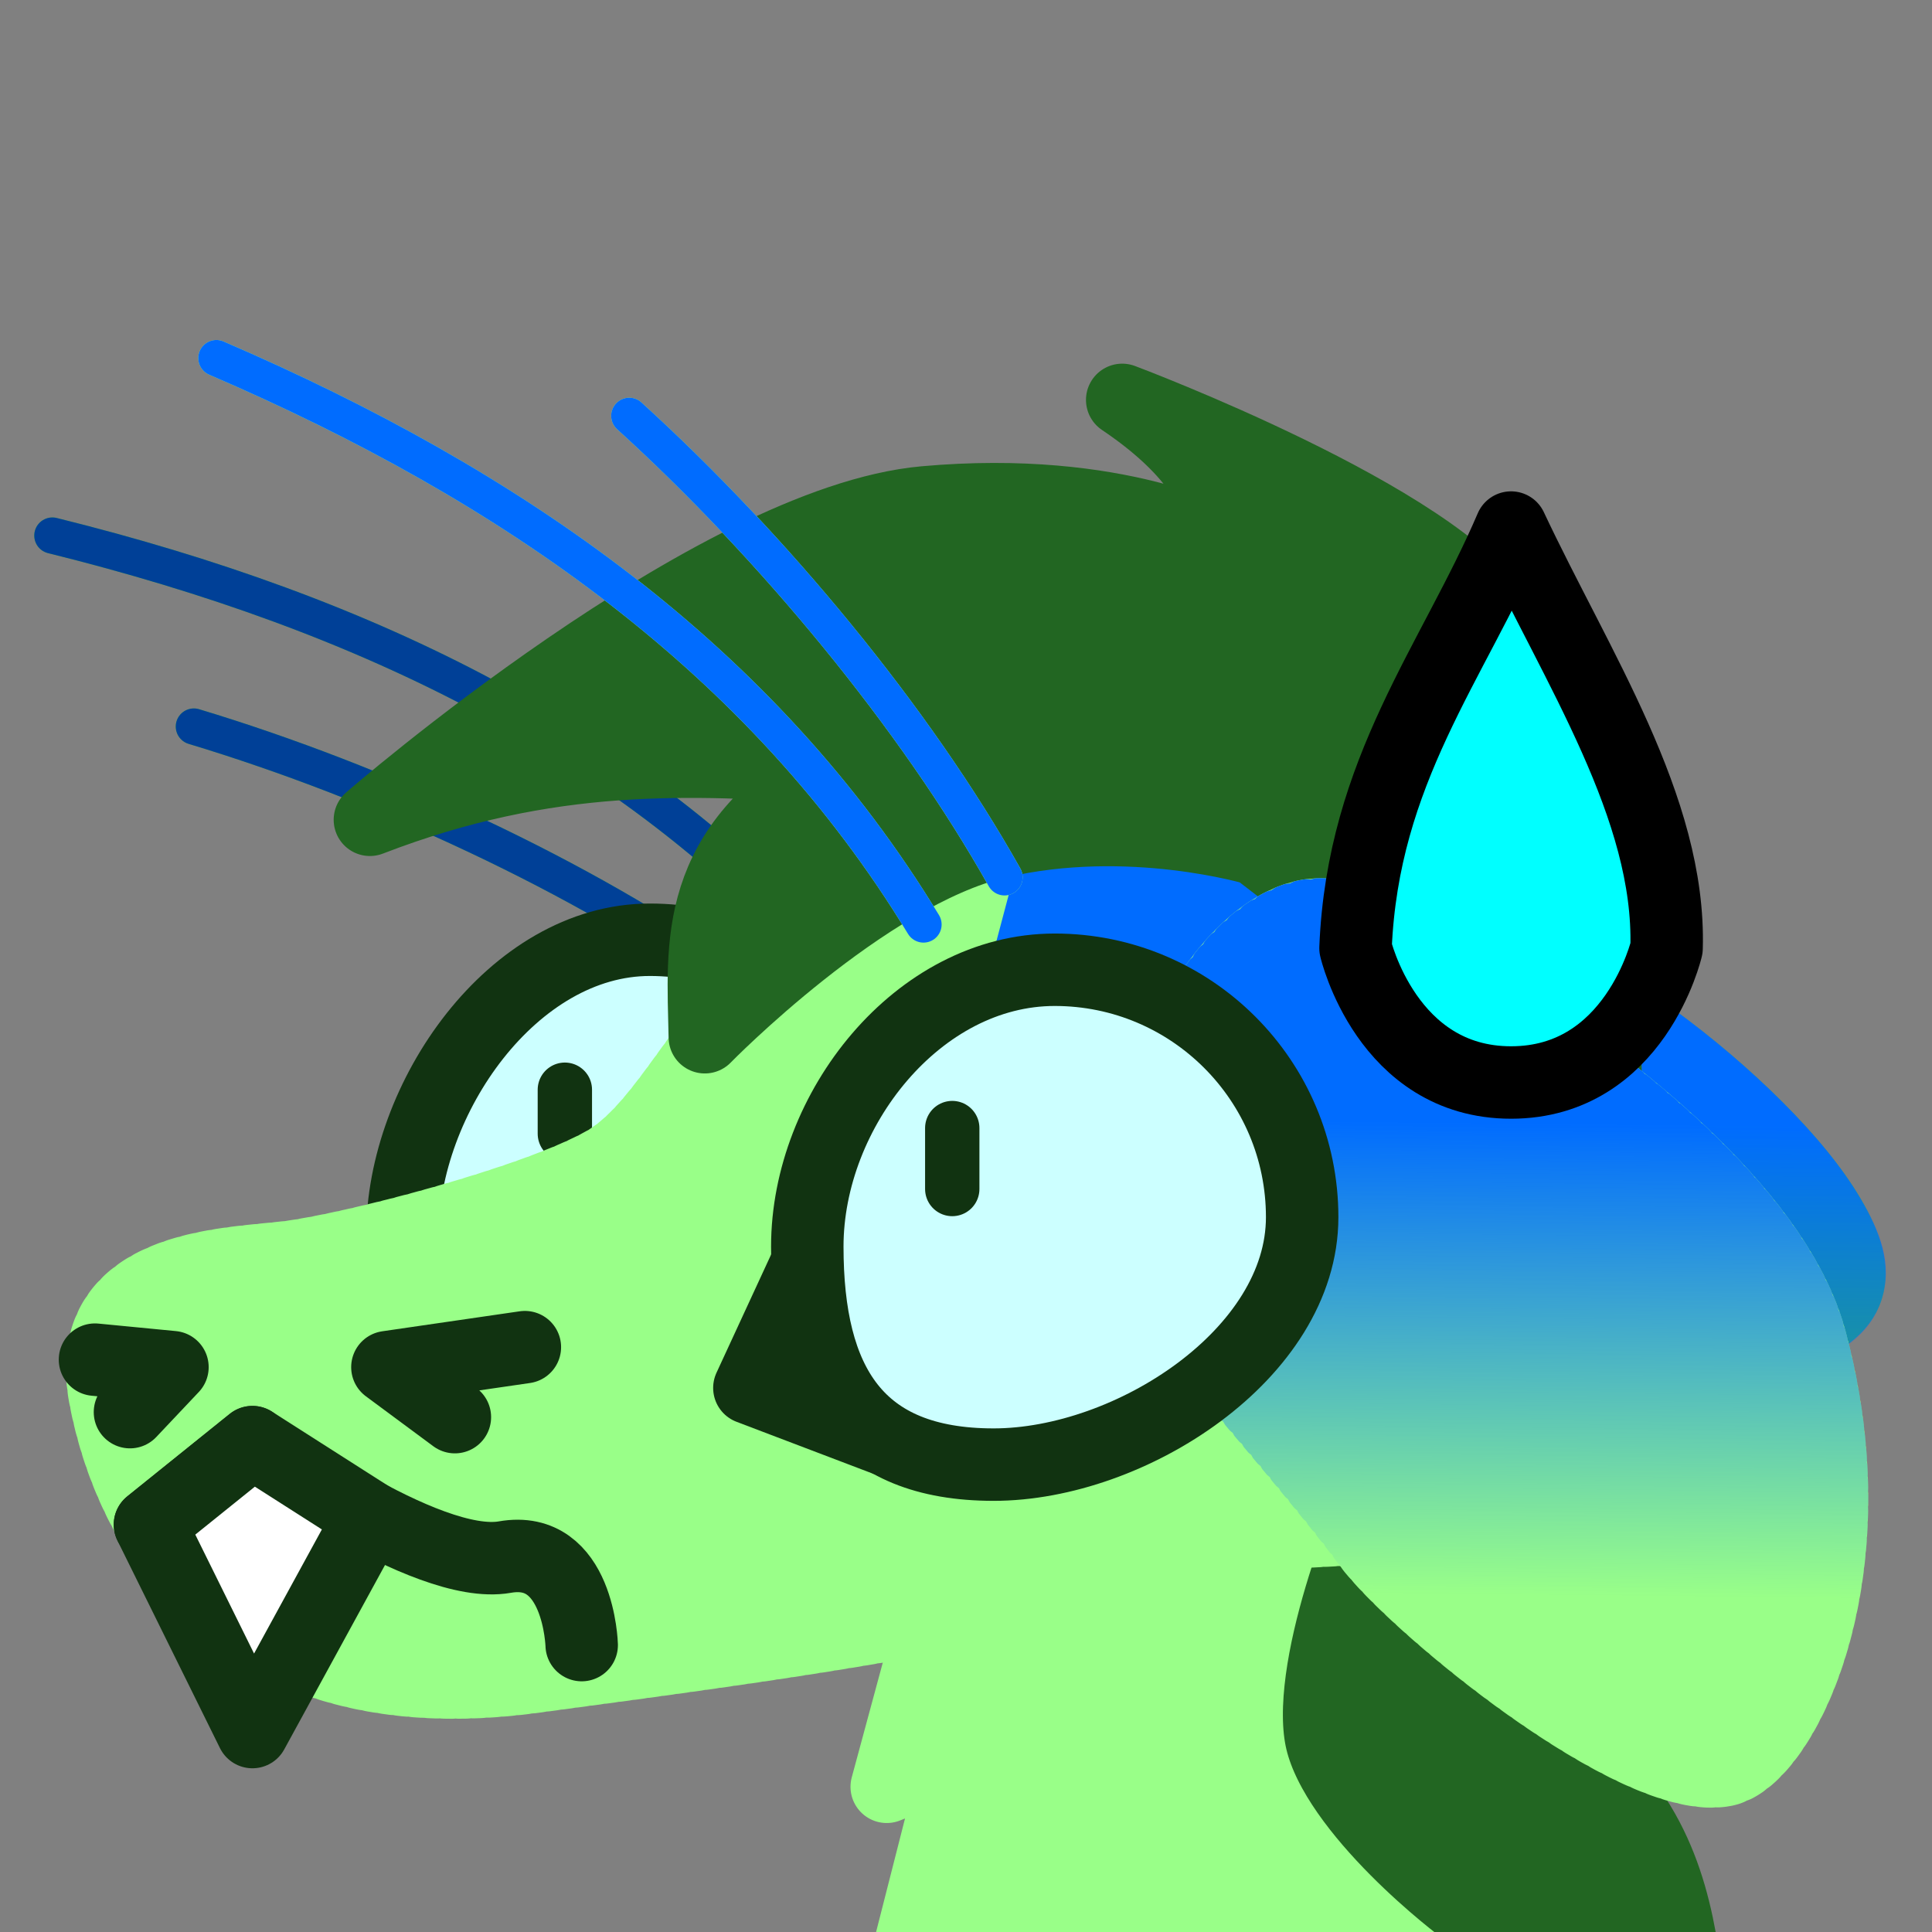 <?xml version="1.0" encoding="UTF-8" standalone="no"?>
<!-- Created with Inkscape (http://www.inkscape.org/) -->

<svg
   version="1.1"
   id="svg824"
   width="1706.667"
   height="1706.667"
   viewBox="0 0 1706.667 1706.667"
   sodipodi:docname="ying_fear.svg"
   inkscape:version="1.1 (c68e22c387, 2021-05-23)"
   inkscape:export-filename="D:\Pictures\yingmotes\ying_fear.png"
   inkscape:export-xdpi="72"
   inkscape:export-ydpi="72"
   xmlns:inkscape="http://www.inkscape.org/namespaces/inkscape"
   xmlns:sodipodi="http://sodipodi.sourceforge.net/DTD/sodipodi-0.dtd"
   xmlns:xlink="http://www.w3.org/1999/xlink"
   xmlns="http://www.w3.org/2000/svg"
   xmlns:svg="http://www.w3.org/2000/svg">
  <rect x="0" y="0" width="1706.667" height="1706.667" fill="#808080" stroke="none"/>
  <defs
     id="defs828">
    <linearGradient
       inkscape:collect="always"
       id="linearGradient933">
      <stop
         style="stop-color:#006cff;stop-opacity:1"
         offset="0"
         id="stop929" />
      <stop
         style="stop-color:#006cff;stop-opacity:0"
         offset="1"
         id="stop931" />
    </linearGradient>
    <linearGradient
       inkscape:collect="always"
       xlink:href="#linearGradient933"
       id="linearGradient935"
       x1="662.355"
       y1="984.7"
       x2="657.939"
       y2="1401.984"
       gradientUnits="userSpaceOnUse" />
  </defs>
  <sodipodi:namedview
     id="namedview826"
     pagecolor="#ffffff"
     bordercolor="#666666"
     borderopacity="1.0"
     inkscape:pageshadow="2"
     inkscape:pageopacity="0.0"
     inkscape:pagecheckerboard="0"
     showgrid="false"
     inkscape:zoom="0.32026962"
     inkscape:cx="629.1574"
     inkscape:cy="994.47459"
     inkscape:window-width="1920"
     inkscape:window-height="1001"
     inkscape:window-x="-9"
     inkscape:window-y="-9"
     inkscape:window-maximized="1"
     inkscape:current-layer="g12988" />
  <g
     id="layer1"
     inkscape:label="Ying"
     style="display:inline"
     inkscape:groupmode="layer">
    <path
       style="display:inline;fill:#262;stroke:#262;stroke-width:64;stroke-linecap:round;stroke-linejoin:round;-inkscape-stroke:none;paint-order:fill markers stroke;stop-color:#000000"
       d="m 1298.031,865.098 c 70.798,131.454 185.382,239.025 198.706,401.828 -29.438,-19.135 -55.932,-14.719 -79.483,13.247 91.022,54.7 58.514,175.917 81.69,267.15 l -99.353,6.624 c 66.759,58.919 81.773,128.186 90.522,198.706 l -494.507,2.208 c -24.38,-41.481 23.115,-208.563 66.236,-227.044 0,0 3.379,-20.015 -75.353,-9.455 C 1015.23,1271.09 1172.184,1096.186 1298.031,865.098 Z"
       id="path3091"
       sodipodi:nodetypes="cccccccccc"
       inkscape:label="mane" />
    <path
       style="opacity:1;fill:#9f8;fill-opacity:1;stroke:#9f8;stroke-width:64;stroke-linecap:round;stroke-linejoin:round;stroke-miterlimit:4;stroke-dasharray:none;stroke-dashoffset:0;stroke-opacity:1;paint-order:fill markers stroke;stop-color:#000000"
       d="m 848.093,1338.888 -64.785,239.508 62.822,-25.521 -51.043,200.244 459.384,-15.705 c 0,0 -127.607,-94.233 -149.202,-184.539 -21.595,-90.306 51.043,-253.25 51.043,-253.25 z"
       id="path3340"
       inkscape:label="neck" />
    <g
       id="g12988"
       inkscape:label="head">
      <path
         style="display:inline;fill:none;fill-opacity:1;stroke:#3b4;stroke-width:32;stroke-linecap:round;stroke-linejoin:round;stroke-miterlimit:4;stroke-dasharray:none;stroke-dashoffset:0;stroke-opacity:1;paint-order:fill markers stroke;stop-color:#000000"
         d="m 171.254,641.803 c 165.066,49.797 343.262,132.753 474.649,225.388"
         id="path6280-0-6"
         sodipodi:nodetypes="cc"
         inkscape:label="eyelash left small"
         inkscape:transform-center-x="234.03193"
         inkscape:transform-center-y="-112.60027" />
      <path
         style="display:inline;fill:none;fill-opacity:1;stroke:#3b4;stroke-width:32;stroke-linecap:round;stroke-linejoin:round;stroke-miterlimit:4;stroke-dasharray:none;stroke-dashoffset:0;stroke-opacity:1;paint-order:fill markers stroke;stop-color:#000000"
         d="M 46.262,473.094 C 322.854,541.574 565.966,657.354 744.148,864.862"
         id="path6280-3"
         sodipodi:nodetypes="cc"
         inkscape:label="eyelash left big" />
      <path
         style="display:inline;fill:none;fill-opacity:1;stroke:#004097;stroke-width:32;stroke-linecap:round;stroke-linejoin:round;stroke-miterlimit:4;stroke-dasharray:none;stroke-dashoffset:0;stroke-opacity:1;paint-order:fill markers stroke;stop-color:#000000"
         d="m 171.254,641.803 c 165.066,49.797 343.262,132.753 474.649,225.388"
         id="path6280-0-6-8"
         sodipodi:nodetypes="cc"
         inkscape:label="fear lash"
         inkscape:transform-center-x="234.03193"
         inkscape:transform-center-y="-112.60027" />
      <path
         style="display:inline;fill:none;fill-opacity:1;stroke:#004097;stroke-width:32;stroke-linecap:round;stroke-linejoin:round;stroke-miterlimit:4;stroke-dasharray:none;stroke-dashoffset:0;stroke-opacity:1;paint-order:fill markers stroke;stop-color:#000000"
         d="M 46.262,473.094 C 322.854,541.574 565.966,657.354 744.148,864.862"
         id="path6280-3-0"
         sodipodi:nodetypes="cc"
         inkscape:label="fear lash" />
      <g
         id="g12997"
         inkscape:label="left eye">
        <path
           id="path1915-9"
           style="display:inline;fill:#cff;stroke:#131;stroke-width:64;stroke-linecap:round;stroke-linejoin:round;paint-order:fill markers stroke;stop-color:#000000"
           inkscape:label="lefteye"
           d="m 792.618,1048.728 c 10e-6,120.717 -155.86,218.577 -276.577,218.577 -120.717,0 -160.577,-55.86 -160.577,-176.577 0,-120.717 97.86,-260.577 218.577,-260.577 120.717,0 218.577,97.86 218.577,218.577 z"
           sodipodi:nodetypes="sssss" />
        <path
           style="opacity:1;fill:#ffffff;fill-opacity:1;stroke:#131;stroke-width:48;stroke-linecap:round;stroke-linejoin:round;stroke-miterlimit:4;stroke-dasharray:none;stroke-dashoffset:0;stroke-opacity:1;paint-order:fill markers stroke;stop-color:#000000"
           d="m 498.974,962.622 v 38.851"
           id="path2372"
           inkscape:label="pupil left" />
      </g>
      <path
         style="opacity:1;fill:#3b4;fill-opacity:1;stroke:#3b4;stroke-width:64;stroke-linecap:round;stroke-miterlimit:4;stroke-dasharray:none;stroke-dashoffset:0;stroke-opacity:1;paint-order:fill markers stroke;stop-color:#000000"
         d="m 852.983,1058.849 c 0,0 154.084,87.588 332.806,125.656 196.613,41.879 425.214,18.896 445.957,-46.478 20.743,-65.374 -143.448,-219.774 -271.561,-281.078 -128.113,-61.304 -433.963,-74.246 -433.963,-74.246 z"
         id="path1640"
         inkscape:label="leftear"
         sodipodi:nodetypes="cssscc" />
      <path
         id="path1148"
         style="display:inline;opacity:1;fill:#9f8;stroke:#9f8;stroke-width:64;stroke-linecap:round;stroke-linejoin:round;stroke-miterlimit:4;stroke-dasharray:6.4, 6.4;stroke-dashoffset:0;stroke-opacity:1;paint-order:fill markers stroke;stop-color:#000000"
         inkscape:label="head"
         d="m 1299.055,1153.559 c 0,0 -0.108,-10.821 -0.951,-28.418 -0.422,-8.799 -1.026,-19.291 -1.895,-30.973 -0.869,-11.681 -2,-24.552 -3.473,-38.105 -1.473,-13.553 -3.289,-27.788 -5.523,-42.201 -2.235,-14.413 -4.889,-29.005 -8.043,-43.268 -1.577,-7.131 -3.279,-14.182 -5.115,-21.086 -1.836,-6.904 -3.807,-13.662 -5.922,-20.213 -2.115,-6.551 -4.373,-12.892 -6.787,-18.963 -2.414,-6.071 -4.983,-11.87 -7.715,-17.334 -2.732,-5.464 -5.935,-10.786 -9.539,-15.961 -3.604,-5.175 -7.611,-10.205 -11.949,-15.084 -4.338,-4.879 -9.007,-9.609 -13.94,-14.186 -4.932,-4.576 -10.126,-8.999 -15.514,-13.266 -5.387,-4.266 -10.967,-8.375 -16.67,-12.324 -5.703,-3.949 -11.53,-7.738 -17.41,-11.363 -11.761,-7.251 -23.737,-13.847 -35.371,-19.76 -11.634,-5.913 -22.926,-11.142 -33.32,-15.66 -10.395,-4.519 -19.891,-8.326 -27.934,-11.395 -16.085,-6.137 -26.354,-9.318 -26.354,-9.318 -106.831,-15.988 -232.175,6.969 -312.625,60.014 -101.267,66.77 -136.887,176.629 -198.707,211.955 -61.82,35.325 -225.2,77.273 -280.396,83.897 -55.196,6.623 -183.25,6.625 -161.172,123.641 22.078,117.016 112.599,282.605 377.541,247.279 264.942,-35.326 313.515,-44.157 536.508,-88.314 22.897,-4.534 53.848,-18.32 86.828,-36.947 l 213.871,-11.428 -92.926,-75.256 c 5.358,-4.84 10.6,-9.718 15.633,-14.637 l 142.076,-2.375 -84.881,-69.668 c 3.481,-6.554 6.481,-13.021 8.627,-19.307 1.052,-3.082 2.033,-6.627 3.047,-9.977 z" />
      <path
         id="path1376"
         style="color:#000000;font-variation-settings:normal;opacity:1;vector-effect:none;fill:url(#linearGradient935);fill-opacity:1;stroke-width:64;stroke-linecap:round;stroke-linejoin:round;stroke-miterlimit:4;stroke-dasharray:6.4, 6.4;stroke-dashoffset:0;stroke-opacity:1;-inkscape-stroke:none;paint-order:fill markers stroke;stop-color:#000000;stop-opacity:1"
         d="m 901.883,749.645 -86.152,324.838 21.439,12.186 c 0,0 157.114,89.763 341.953,129.135 101.945,21.715 210.651,26.6 298.873,17.516 44.111,-4.542 83.018,-12.434 114.594,-24.748 31.576,-12.314 59.512,-28.887 69.658,-60.865 9.965,-31.404 -1.979,-60.536 -18.58,-88.773 -16.601,-28.237 -40.701,-57.063 -69.26,-85.603 -57.117,-57.081 -131.72,-112.375 -200.41,-145.244 -72.209,-34.553 -181.31,-51.975 -275.092,-63.027 -93.782,-11.052 -171.332,-14.324 -171.332,-14.324 z"
         inkscape:label="fear back ear" />
      <path
         id="path873"
         style="color:#000000;fill:url(#linearGradient935);fill-opacity:1;stroke-width:64;stroke-linecap:round;stroke-linejoin:round;stroke-dasharray:6.4, 6.4;-inkscape-stroke:none;paint-order:fill markers stroke"
         d="m 978.592,717.682 0.006,0.002 c -2.277,-0.01 -4.549,-0.004 -6.816,0.016 a 32,32 0 0 0 -3.387,0.703 32,32 0 0 0 -3.41,-0.604 c -2.261,0.048 -4.529,0.109 -6.801,0.186 a 32,32 0 0 0 -3.363,0.787 32,32 0 0 0 -3.412,-0.518 c -2.266,0.103 -4.532,0.221 -6.801,0.354 a 32,32 0 0 0 -3.334,0.869 32,32 0 0 0 -3.422,-0.436 c -2.266,0.159 -4.529,0.332 -6.789,0.52 a 32,32 0 0 0 -3.316,0.951 32,32 0 0 0 -3.43,-0.352 c -2.261,0.214 -4.516,0.441 -6.762,0.682 a 32,32 0 0 0 -3.299,1.031 32,32 0 0 0 -3.443,-0.268 c -2.247,0.268 -4.498,0.55 -6.75,0.848 a 32,32 0 0 0 -3.266,1.109 32,32 0 0 0 -3.441,-0.184 c -2.247,0.323 -4.492,0.663 -6.736,1.016 a 32,32 0 0 0 -3.236,1.189 32,32 0 0 0 -3.449,-0.1 c -2.241,0.379 -4.478,0.772 -6.711,1.18 a 32,32 0 0 0 -3.211,1.271 32,32 0 0 0 -3.457,-0.014 c -2.231,0.435 -4.456,0.883 -6.676,1.346 a 32,32 0 0 0 -3.189,1.354 32,32 0 0 0 -3.465,0.076 c -2.215,0.491 -4.429,0.997 -6.645,1.518 a 32,32 0 0 0 -3.156,1.438 32,32 0 0 0 -3.463,0.164 c -2.209,0.549 -4.415,1.113 -6.619,1.693 a 32,32 0 0 0 -3.123,1.523 32,32 0 0 0 -3.459,0.256 c -2.2,0.61 -4.395,1.235 -6.586,1.875 a 32,32 0 0 0 -3.084,1.607 32,32 0 0 0 -3.463,0.354 c -2.188,0.672 -4.369,1.36 -6.543,2.062 a 32,32 0 0 0 -3.049,1.699 32,32 0 0 0 -3.467,0.455 c -2.164,0.734 -4.33,1.485 -6.498,2.256 a 32,32 0 0 0 -3.004,1.793 32,32 0 0 0 -3.451,0.559 c -2.154,0.802 -4.309,1.623 -6.463,2.465 a 32,32 0 0 0 -2.949,1.887 32,32 0 0 0 -3.441,0.666 c -2.149,0.877 -4.283,1.77 -6.402,2.678 a 32,32 0 0 0 -2.91,1.994 32,32 0 0 0 -3.439,0.787 c -2.109,0.945 -4.223,1.914 -6.34,2.908 a 32,32 0 0 0 -2.842,2.096 32,32 0 0 0 -3.422,0.91 c -2.095,1.028 -4.182,2.076 -6.262,3.146 a 32,32 0 0 0 -2.785,2.215 32,32 0 0 0 -3.398,1.041 c -2.078,1.118 -4.136,2.255 -6.176,3.406 a 32,32 0 0 0 -2.721,2.34 32,32 0 0 0 -3.375,1.186 c -2.04,1.207 -4.066,2.434 -6.076,3.684 a 32,32 0 0 0 -2.635,2.467 32,32 0 0 0 -3.359,1.35 c -1.976,1.29 -3.945,2.604 -5.904,3.945 a 32,32 0 0 0 -2.5,2.557 32,32 0 0 0 -3.264,1.471 c -1.914,1.366 -3.819,2.756 -5.715,4.17 a 32,32 0 0 0 -2.387,2.648 32,32 0 0 0 -3.184,1.59 c -1.875,1.455 -3.715,2.915 -5.523,4.377 a 32,32 0 0 0 -2.287,2.744 32,32 0 0 0 -3.119,1.715 c -1.793,1.507 -3.572,3.032 -5.338,4.576 a 32,32 0 0 0 -2.158,2.805 32,32 0 0 0 -3.035,1.818 c -1.736,1.572 -3.446,3.15 -5.131,4.732 a 32,32 0 0 0 -2.057,2.879 32,32 0 0 0 -2.965,1.92 c -1.659,1.612 -3.305,3.241 -4.939,4.885 a 32,32 0 0 0 -1.939,2.92 32,32 0 0 0 -2.877,1.998 c -1.603,1.661 -3.19,3.333 -4.76,5.014 a 32,32 0 0 0 -1.836,2.961 32,32 0 0 0 -2.799,2.07 c -1.543,1.697 -3.07,3.402 -4.58,5.113 a 32,32 0 0 0 -1.74,2.992 32,32 0 0 0 -2.725,2.131 c -1.486,1.726 -2.956,3.458 -4.41,5.191 a 32,32 0 0 0 -1.652,3.016 32,32 0 0 0 -2.662,2.186 c -1.416,1.728 -2.84,3.48 -4.266,5.262 a 32,32 0 0 0 -1.561,3.008 32,32 0 0 0 -2.594,2.221 c -1.369,1.741 -2.744,3.503 -4.121,5.289 a 32,32 0 0 0 -1.496,3.014 32,32 0 0 0 -2.518,2.227 c -1.353,1.778 -2.684,3.544 -3.998,5.297 a 32,32 0 0 0 -1.449,3.023 32,32 0 0 0 -2.475,2.244 c -1.312,1.77 -2.611,3.534 -3.898,5.291 a 32,32 0 0 0 -1.402,3.008 32,32 0 0 0 -2.451,2.266 l -2.664,3.666 a 32.003,32.003 0 0 0 -0.025,0.037 l -1.098,1.514 a 32,32 0 0 0 -1.367,2.977 32,32 0 0 0 -2.398,2.227 l -3.188,4.404 -0.551,0.762 a 32,32 0 0 0 -1.355,2.949 32,32 0 0 0 -2.387,2.209 c -1.22,1.68 -2.449,3.363 -3.686,5.051 a 32,32 0 0 0 -1.344,2.885 32,32 0 0 0 -2.354,2.135 c -1.23,1.66 -2.456,3.302 -3.68,4.928 a 32,32 0 0 0 -1.354,2.811 32,32 0 0 0 -2.34,2.051 c -1.238,1.613 -2.461,3.191 -3.674,4.73 a 32,32 0 0 0 -1.387,2.723 32,32 0 0 0 -2.338,1.943 c -1.229,1.517 -2.467,3.019 -3.711,4.5 a 32,32 0 0 0 -1.414,2.574 32,32 0 0 0 -2.324,1.787 c -1.24,1.417 -2.488,2.806 -3.74,4.166 a 32,32 0 0 0 -1.467,2.402 32,32 0 0 0 -2.305,1.584 c -1.262,1.295 -2.521,2.547 -3.781,3.756 a 32,32 0 0 0 -1.52,2.176 32,32 0 0 0 -2.277,1.334 c -1.277,1.134 -2.54,2.211 -3.789,3.225 a 32,32 0 0 0 -1.584,1.91 32,32 0 0 0 -2.242,1.045 c -1.243,0.911 -2.493,1.777 -3.752,2.594 a 32,32 0 0 0 -1.643,1.598 32,32 0 0 0 -2.201,0.729 c -1.509,0.855 -3.077,1.707 -4.703,2.561 a 32,32 0 0 0 -2.215,1.791 32,32 0 0 0 -2.758,0.736 c -1.704,0.839 -3.425,1.662 -5.16,2.471 a 32,32 0 0 0 -2.412,1.768 32,32 0 0 0 -2.916,0.662 c -1.787,0.796 -3.593,1.584 -5.416,2.363 a 32,32 0 0 0 -2.521,1.726 32,32 0 0 0 -3.016,0.596 c -1.838,0.759 -3.688,1.508 -5.547,2.248 a 32,32 0 0 0 -2.619,1.697 32,32 0 0 0 -3.084,0.541 c -1.857,0.721 -3.748,1.44 -5.672,2.164 a 32,32 0 0 0 -2.66,1.652 32,32 0 0 0 -3.105,0.488 c -1.905,0.7 -3.821,1.393 -5.746,2.08 a 32,32 0 0 0 -2.715,1.625 32,32 0 0 0 -3.129,0.441 c -1.944,0.681 -3.882,1.352 -5.814,2.012 a 32,32 0 0 0 -2.756,1.598 32,32 0 0 0 -3.152,0.404 c -1.955,0.656 -3.912,1.305 -5.869,1.947 a 32,32 0 0 0 -2.783,1.568 32,32 0 0 0 -3.176,0.373 c -1.938,0.627 -3.911,1.255 -5.916,1.891 a 32,32 0 0 0 -2.785,1.533 32,32 0 0 0 -3.182,0.34 c -1.962,0.612 -3.945,1.224 -5.945,1.836 a 32,32 0 0 0 -2.811,1.512 32,32 0 0 0 -3.18,0.307 c -1.997,0.602 -3.987,1.195 -5.971,1.781 a 32,32 0 0 0 -2.842,1.492 32,32 0 0 0 -3.176,0.277 c -2.027,0.59 -4.027,1.17 -6.002,1.734 a 32,32 0 0 0 -2.863,1.473 32,32 0 0 0 -3.211,0.256 c -1.978,0.56 -3.985,1.119 -6.021,1.686 a 32,32 0 0 0 -2.854,1.441 32,32 0 0 0 -3.201,0.229 c -1.998,0.548 -4.008,1.092 -6.031,1.637 a 32,32 0 0 0 -2.871,1.42 32,32 0 0 0 -3.199,0.201 c -2.018,0.535 -4.033,1.064 -6.045,1.588 a 32,32 0 0 0 -2.891,1.4 32,32 0 0 0 -3.195,0.174 c -2.03,0.52 -4.048,1.034 -6.057,1.539 a 32,32 0 0 0 -2.898,1.373 32,32 0 0 0 -3.199,0.148 c -2.031,0.503 -4.051,1 -6.064,1.488 a 32,32 0 0 0 -2.906,1.348 32,32 0 0 0 -3.203,0.121 c -2.016,0.481 -4.04,0.956 -6.07,1.43 a 32,32 0 0 0 -2.904,1.316 32,32 0 0 0 -3.193,0.09 c -2.018,0.461 -4.036,0.916 -6.053,1.363 a 32,32 0 0 0 -2.914,1.283 32,32 0 0 0 -3.18,0.055 c -2.021,0.438 -4.037,0.87 -6.047,1.291 a 32,32 0 0 0 -2.908,1.24 32,32 0 0 0 -3.158,0.012 c -2.02,0.41 -4.022,0.81 -6.006,1.195 a 32,32 0 0 0 -2.904,1.188 32,32 0 0 0 -3.127,-0.041 c -1.99,0.369 -3.966,0.725 -5.926,1.064 a 32,32 0 0 0 -2.854,1.1 32,32 0 0 0 -3.041,-0.115 c -1.956,0.312 -3.86,0.602 -5.717,0.861 a 32,32 0 0 0 -2.73,0.951 32,32 0 0 0 -2.861,-0.232 c -1.939,0.224 -3.92,0.438 -5.941,0.644 a 32,32 0 0 0 -3.041,0.935 32,32 0 0 0 -3.193,-0.316 c -2.051,0.201 -4.174,0.403 -6.365,0.617 a 32,32 0 0 0 -3.158,0.957 32,32 0 0 0 -3.301,-0.318 c -2.178,0.22 -4.379,0.447 -6.6,0.688 a 32,32 0 0 0 -3.238,1.016 32,32 0 0 0 -3.393,-0.272 c -2.245,0.262 -4.495,0.54 -6.75,0.832 a 32,32 0 0 0 -3.289,1.109 32,32 0 0 0 -3.465,-0.189 c -2.295,0.328 -4.592,0.676 -6.887,1.045 a 32,32 0 0 0 -3.324,1.234 32,32 0 0 0 -3.551,-0.064 c -2.316,0.415 -4.638,0.855 -6.967,1.324 a 32,32 0 0 0 -3.354,1.4 32,32 0 0 0 -3.646,0.096 c -2.333,0.528 -4.688,1.092 -7.061,1.697 a 32,32 0 0 0 -3.355,1.605 32,32 0 0 0 -3.719,0.307 c -2.383,0.682 -4.774,1.408 -7.17,2.184 a 32,32 0 0 0 -3.352,1.871 32,32 0 0 0 -3.807,0.588 c -2.41,0.878 -4.82,1.811 -7.225,2.805 a 32,32 0 0 0 -3.322,2.215 32,32 0 0 0 -3.896,0.961 c -2.407,1.128 -4.818,2.329 -7.223,3.613 a 32,32 0 0 0 -3.227,2.647 32,32 0 0 0 -3.93,1.441 c -2.375,1.45 -4.746,2.998 -7.104,4.658 a 32,32 0 0 0 -2.998,3.15 32,32 0 0 0 -3.863,2.041 c -2.296,1.866 -4.528,3.828 -6.688,5.885 a 32,32 0 0 0 -2.625,3.728 32,32 0 0 0 -3.652,2.758 c -2.018,2.266 -3.969,4.65 -5.832,7.158 a 32,32 0 0 0 -1.986,4.193 32,32 0 0 0 -3.168,3.412 c -1.638,2.661 -3.147,5.389 -4.527,8.178 a 32,32 0 0 0 -1.205,4.475 32,32 0 0 0 -2.492,3.887 c -1.133,2.888 -2.117,5.784 -2.971,8.674 a 32,32 0 0 0 -0.41,4.492 32,32 0 0 0 -1.768,4.113 c -0.623,2.927 -1.116,5.825 -1.502,8.682 a 32,32 0 0 0 0.268,4.312 32,32 0 0 0 -1.125,4.146 c -0.194,2.824 -0.293,5.63 -0.309,8.41 a 32,32 0 0 0 0.779,4.033 32,32 0 0 0 -0.609,4.049 c 0.129,2.727 0.332,5.394 0.588,8.002 a 32,32 0 0 0 1.152,3.805 32,32 0 0 0 -0.215,3.951 c 0.365,2.553 0.785,5.102 1.258,7.643 a 32,32 0 0 0 1.318,3.299 32,32 0 0 0 0.021,3.551 c 0.464,2.262 0.949,4.537 1.461,6.824 a 32,32 0 0 0 1.426,3.221 32,32 0 0 0 0.145,3.539 c 0.54,2.234 1.104,4.489 1.697,6.764 a 32,32 0 0 0 1.535,3.166 32,32 0 0 0 0.262,3.504 c 0.628,2.26 1.274,4.5 1.934,6.717 a 32,32 0 0 0 1.652,3.129 32,32 0 0 0 0.391,3.525 c 0.698,2.203 1.42,4.416 2.17,6.639 a 32,32 0 0 0 1.76,3.062 32,32 0 0 0 0.514,3.496 c 0.782,2.195 1.587,4.392 2.418,6.59 a 32,32 0 0 0 1.869,2.996 32,32 0 0 0 0.641,3.478 c 0.865,2.175 1.753,4.347 2.666,6.516 a 32,32 0 0 0 1.982,2.93 32,32 0 0 0 0.771,3.459 c 0.949,2.148 1.921,4.289 2.916,6.424 a 32,32 0 0 0 2.098,2.861 32,32 0 0 0 0.908,3.438 c 1.036,2.12 2.089,4.221 3.16,6.305 a 32,32 0 0 0 2.227,2.803 32,32 0 0 0 1.051,3.42 c 1.11,2.059 2.25,4.124 3.422,6.191 a 32,32 0 0 0 2.33,2.699 32,32 0 0 0 1.182,3.361 c 1.209,2.042 2.444,4.072 3.701,6.09 a 32,32 0 0 0 2.443,2.603 32,32 0 0 0 1.332,3.33 c 1.296,1.99 2.613,3.963 3.949,5.918 a 32,32 0 0 0 2.57,2.518 32,32 0 0 0 1.473,3.266 c 1.388,1.945 2.8,3.874 4.234,5.785 a 32,32 0 0 0 2.678,2.398 32,32 0 0 0 1.639,3.232 c 1.449,1.845 2.94,3.707 4.482,5.578 a 32,32 0 0 0 2.779,2.269 32,32 0 0 0 1.762,3.127 c 1.581,1.84 3.167,3.635 4.748,5.387 a 32,32 0 0 0 2.91,2.168 32,32 0 0 0 1.91,3.049 c 1.673,1.774 3.346,3.498 5.014,5.18 a 32,32 0 0 0 3.012,2.029 32,32 0 0 0 2.059,2.963 c 1.744,1.681 3.502,3.329 5.27,4.947 a 32,32 0 0 0 3.098,1.877 32,32 0 0 0 2.201,2.863 c 1.823,1.595 3.658,3.159 5.504,4.691 a 32,32 0 0 0 3.182,1.725 32,32 0 0 0 2.33,2.748 c 1.924,1.528 3.834,2.998 5.721,4.418 a 32,32 0 0 0 3.281,1.58 32,32 0 0 0 2.459,2.631 c 1.996,1.433 3.977,2.81 5.936,4.141 a 32,32 0 0 0 3.352,1.418 32,32 0 0 0 2.611,2.529 c 2.001,1.292 4.045,2.577 6.135,3.85 a 32,32 0 0 0 3.371,1.232 32,32 0 0 0 2.701,2.381 c 2.11,1.225 4.203,2.4 6.271,3.533 a 32,32 0 0 0 3.473,1.092 32,32 0 0 0 2.822,2.258 c 2.116,1.097 4.267,2.181 6.459,3.246 a 32,32 0 0 0 3.455,0.904 32,32 0 0 0 2.891,2.103 c 2.213,1.023 4.408,1.998 6.584,2.938 a 32,32 0 0 0 3.514,0.754 32,32 0 0 0 2.992,1.975 c 2.239,0.913 4.461,1.784 6.662,2.621 a 32,32 0 0 0 3.551,0.6 32,32 0 0 0 3.078,1.84 c 2.249,0.802 4.496,1.575 6.74,2.318 a 32,32 0 0 0 3.555,0.441 32,32 0 0 0 3.131,1.697 c 2.28,0.707 4.561,1.384 6.838,2.033 a 32,32 0 0 0 3.535,0.287 32,32 0 0 0 3.178,1.561 c 2.302,0.612 4.609,1.196 6.92,1.754 a 32,32 0 0 0 3.52,0.143 32,32 0 0 0 3.229,1.43 c 2.329,0.522 4.627,1.007 6.891,1.467 a 32,32 0 0 0 3.561,0.014 32,32 0 0 0 3.273,1.305 c 2.316,0.428 4.639,0.833 6.973,1.213 a 32,32 0 0 0 3.502,-0.123 32,32 0 0 0 3.332,1.186 c 2.274,0.333 4.588,0.656 6.943,0.955 a 32,32 0 0 0 3.479,-0.244 32,32 0 0 0 3.316,1.059 c 2.34,0.264 4.659,0.502 6.957,0.719 a 32,32 0 0 0 3.477,-0.357 32,32 0 0 0 3.338,0.947 c 2.355,0.189 4.674,0.352 6.955,0.494 a 32,32 0 0 0 3.461,-0.467 32,32 0 0 0 3.361,0.842 c 2.327,0.114 4.646,0.205 6.953,0.277 a 32,32 0 0 0 3.42,-0.57 32,32 0 0 0 3.408,0.742 c 2.251,0.04 4.561,0.069 6.928,0.072 a 32,32 0 0 0 3.354,-0.662 32,32 0 0 0 3.377,0.641 c 2.32,-0.021 4.614,-0.06 6.885,-0.115 a 32,32 0 0 0 4.9,-0.506 32,32 0 0 0 1.848,0.301 c 2.312,-0.081 4.612,-0.182 6.898,-0.299 a 32,32 0 0 0 4.826,-0.629 32,32 0 0 0 1.863,0.256 c 2.351,-0.142 4.62,-0.304 6.809,-0.465 a 32,32 0 0 0 4.91,-0.752 32,32 0 0 0 1.861,0.207 c 2.216,-0.191 4.492,-0.395 6.826,-0.629 a 32,32 0 0 0 4.715,-0.852 32,32 0 0 0 1.879,0.168 c 2.279,-0.245 4.549,-0.507 6.811,-0.783 a 32,32 0 0 0 4.73,-0.959 32,32 0 0 0 1.891,0.125 l 1.186,-0.154 a 32.003,32.003 0 0 0 0.086,-0.012 l 5.158,-0.69 a 32,32 0 0 0 4.494,-0.963 32,32 0 0 0 1.85,0.117 l 0.76,-0.102 a 32.003,32.003 0 0 0 0.01,0 l 5.584,-0.746 a 32,32 0 0 0 4.5,-0.967 32,32 0 0 0 1.844,0.117 h 0.025 a 32.003,32.003 0 0 0 0.012,0 l 6.316,-0.848 a 32,32 0 0 0 4.506,-0.969 32,32 0 0 0 1.85,0.115 l 6.342,-0.854 a 32,32 0 0 0 4.51,-0.971 32,32 0 0 0 1.848,0.115 l 6.342,-0.855 a 32,32 0 0 0 4.508,-0.975 32,32 0 0 0 1.85,0.115 l 6.342,-0.859 a 32,32 0 0 0 4.51,-0.977 32,32 0 0 0 1.848,0.113 l 4.75,-0.646 a 32.003,32.003 0 0 0 0.016,0 l 1.594,-0.217 a 32,32 0 0 0 4.496,-0.977 32,32 0 0 0 1.844,0.111 l 2.361,-0.322 a 32.003,32.003 0 0 0 0.018,0 l 3.98,-0.547 a 32,32 0 0 0 4.508,-0.983 32,32 0 0 0 1.854,0.111 l 6.34,-0.873 a 32,32 0 0 0 4.518,-0.986 32,32 0 0 0 1.844,0.107 l 6.34,-0.877 a 32,32 0 0 0 4.52,-0.992 32,32 0 0 0 1.844,0.107 l 3.131,-0.435 a 32.003,32.003 0 0 0 0.025,0 l 3.207,-0.449 a 32,32 0 0 0 4.504,-0.996 32,32 0 0 0 1.859,0.105 l 6.338,-0.893 a 32,32 0 0 0 4.514,-1.002 32,32 0 0 0 1.852,0.103 l 4.658,-0.66 a 32.003,32.003 0 0 0 0.029,-0.012 l 1.68,-0.238 a 32,32 0 0 0 4.488,-1.006 32,32 0 0 0 1.848,0.102 l 0.566,-0.08 a 32.003,32.003 0 0 0 0.031,-0.01 l 5.77,-0.828 a 32,32 0 0 0 4.523,-1.018 32,32 0 0 0 1.844,0.1 L 655.75,1488.25 a 32.003,32.003 0 0 0 0.035,-0.012 l 1.787,-0.26 a 32,32 0 0 0 4.502,-1.023 32,32 0 0 0 1.869,0.096 l 6.332,-0.932 a 32,32 0 0 0 4.521,-1.033 32,32 0 0 0 1.848,0.09 l 3.045,-0.451 a 32.003,32.003 0 0 0 0.031,-0.012 l 3.285,-0.49 a 32,32 0 0 0 4.516,-1.041 32,32 0 0 0 1.85,0.088 c 2.12,-0.319 4.248,-0.642 6.381,-0.967 a 32,32 0 0 0 4.49,-1.049 32,32 0 0 0 1.852,0.082 c 2.137,-0.326 4.263,-0.654 6.379,-0.98 a 32,32 0 0 0 4.506,-1.065 32,32 0 0 0 1.855,0.076 c 2.114,-0.329 4.24,-0.661 6.379,-0.998 a 32,32 0 0 0 4.488,-1.072 32,32 0 0 0 1.852,0.072 c 2.14,-0.338 4.266,-0.678 6.379,-1.016 a 32,32 0 0 0 4.506,-1.09 32,32 0 0 0 1.852,0.068 c 2.123,-0.342 4.248,-0.687 6.381,-1.035 a 32,32 0 0 0 4.498,-1.102 32,32 0 0 0 1.863,0.061 l 2.996,-0.494 a 32.003,32.003 0 0 0 0.025,0 l 3.32,-0.551 a 32,32 0 0 0 4.518,-1.117 32,32 0 0 0 1.842,0.058 c 2.137,-0.357 4.26,-0.715 6.373,-1.072 a 32,32 0 0 0 4.492,-1.129 32,32 0 0 0 1.855,0.051 c 2.123,-0.362 4.246,-0.727 6.373,-1.094 a 32,32 0 0 0 4.484,-1.143 32,32 0 0 0 1.861,0.045 c 2.104,-0.366 4.225,-0.734 6.361,-1.109 a 32,32 0 0 0 4.473,-1.154 32,32 0 0 0 1.85,0.041 c 2.135,-0.377 4.255,-0.754 6.357,-1.129 a 32,32 0 0 0 4.482,-1.168 32,32 0 0 0 1.855,0.035 c 2.11,-0.379 4.234,-0.76 6.371,-1.149 a 32,32 0 0 0 4.455,-1.178 32,32 0 0 0 1.873,0.029 l 6.295,-1.152 a 32,32 0 0 0 4.496,-1.192 32,32 0 0 0 1.84,0.024 l 0.811,-0.148 a 32.003,32.003 0 0 0 0.041,-0.01 l 5.48,-1.018 a 32,32 0 0 0 4.486,-1.201 32,32 0 0 0 1.844,0.021 l 2.654,-0.494 a 32.003,32.003 0 0 0 0.037,-0.01 l 3.635,-0.682 a 32,32 0 0 0 4.467,-1.209 32,32 0 0 0 1.855,0.018 l 4.883,-0.922 a 32.003,32.003 0 0 0 0.031,-0.01 l 1.406,-0.268 a 32,32 0 0 0 4.455,-1.215 32,32 0 0 0 1.863,0.014 l 6.285,-1.199 a 32,32 0 0 0 4.469,-1.223 32,32 0 0 0 1.844,0.012 l 2.811,-0.539 a 32.003,32.003 0 0 0 0.025,-0.01 l 3.475,-0.668 a 32,32 0 0 0 4.451,-1.228 32,32 0 0 0 1.857,0.01 l 6.283,-1.215 a 32,32 0 0 0 4.461,-1.232 32,32 0 0 0 1.842,0.01 l 2.002,-0.389 a 32.003,32.003 0 0 0 0.019,0 l 4.281,-0.834 a 32,32 0 0 0 4.439,-1.232 32,32 0 0 0 1.859,0.012 l 6.281,-1.23 a 32,32 0 0 0 4.449,-1.236 32,32 0 0 0 1.846,0.01 l 2.699,-0.529 a 32.003,32.003 0 0 0 0.014,0 l 3.582,-0.703 a 32,32 0 0 0 4.438,-1.24 32,32 0 0 0 1.854,0 l 6.279,-1.236 a 32,32 0 0 0 4.441,-1.242 32,32 0 0 0 1.85,0 l 5.137,-1.012 a 32.003,32.003 0 0 0 0.014,0 l 1.141,-0.225 a 32,32 0 0 0 4.432,-1.242 32,32 0 0 0 1.848,0 l 6.277,-1.24 a 32,32 0 0 0 4.438,-1.244 32,32 0 0 0 1.854,0 l 6.279,-1.242 a 32,32 0 0 0 4.43,-1.244 32,32 0 0 0 1.848,0 l 6.279,-1.242 a 32,32 0 0 0 5.281,-1.565 32,32 0 0 0 2.346,-0.102 c 2.571,-0.627 5.076,-1.305 7.518,-2.014 a 32,32 0 0 0 5.024,-1.959 32,32 0 0 0 2.141,-0.26 c 2.358,-0.773 4.673,-1.575 6.947,-2.397 a 32,32 0 0 0 4.721,-2.17 32,32 0 0 0 1.982,-0.348 c 2.256,-0.876 4.455,-1.764 6.604,-2.654 a 32,32 0 0 0 4.541,-2.33 32,32 0 0 0 1.904,-0.416 c 2.132,-0.931 4.255,-1.882 6.369,-2.852 a 32,32 0 0 0 4.371,-2.433 32,32 0 0 0 1.836,-0.465 c 2.078,-0.988 4.143,-1.99 6.193,-3.004 a 32,32 0 0 0 4.236,-2.525 32,32 0 0 0 1.82,-0.512 c 2.034,-1.035 4.047,-2.078 6.039,-3.123 a 32,32 0 0 0 4.152,-2.615 32,32 0 0 0 1.805,-0.553 c 1.693,-0.912 3.385,-1.841 5.078,-2.773 a 32,32 0 0 0 3.641,-0.482 32,32 0 0 0 1.828,0.264 l 6.393,-0.342 a 32,32 0 0 0 4.562,-0.606 32,32 0 0 0 1.828,0.264 l 6.391,-0.342 a 32,32 0 0 0 4.555,-0.604 32,32 0 0 0 1.836,0.264 l 6.391,-0.342 a 32,32 0 0 0 4.562,-0.606 32,32 0 0 0 1.828,0.264 l 6.391,-0.342 a 32,32 0 0 0 4.562,-0.606 32,32 0 0 0 1.828,0.264 l 6.393,-0.342 a 32,32 0 0 0 4.555,-0.604 32,32 0 0 0 1.836,0.264 l 6.391,-0.342 a 32,32 0 0 0 4.555,-0.605 32,32 0 0 0 1.836,0.264 l 6.391,-0.342 a 32,32 0 0 0 4.562,-0.605 32,32 0 0 0 1.828,0.264 l 6.391,-0.342 a 32,32 0 0 0 4.562,-0.605 32,32 0 0 0 1.83,0.264 l 6.391,-0.34 a 32,32 0 0 0 4.555,-0.606 32,32 0 0 0 1.836,0.264 l 6.391,-0.342 a 32,32 0 0 0 4.562,-0.606 32,32 0 0 0 1.828,0.264 l 6.391,-0.342 a 32,32 0 0 0 4.562,-0.606 32,32 0 0 0 1.828,0.264 l 6.391,-0.34 a 32,32 0 0 0 4.557,-0.606 32,32 0 0 0 1.836,0.264 l 6.391,-0.342 a 32,32 0 0 0 4.562,-0.606 32,32 0 0 0 1.828,0.264 l 6.391,-0.342 a 32,32 0 0 0 4.562,-0.606 32,32 0 0 0 1.828,0.264 l 6.391,-0.34 a 32,32 0 0 0 4.557,-0.605 32,32 0 0 0 1.834,0.264 l 6.393,-0.342 a 32,32 0 0 0 30.246,-33.662 32,32 0 0 0 -0.119,-0.467 32,32 0 0 0 -11.781,-25.135 l -4.973,-4.029 a 32,32 0 0 0 -1.641,-0.863 32,32 0 0 0 -3.334,-3.164 l -4.973,-4.027 a 32,32 0 0 0 -1.637,-0.861 32,32 0 0 0 -3.338,-3.166 l -4.973,-4.029 a 32,32 0 0 0 -1.641,-0.863 32,32 0 0 0 -3.334,-3.164 l -4.973,-4.027 a 32,32 0 0 0 -1.637,-0.861 32,32 0 0 0 -2.734,-2.596 l 6.168,-0.103 a 32,32 0 0 0 4.584,-0.438 32,32 0 0 0 1.815,0.33 l 6.398,-0.105 a 32,32 0 0 0 4.578,-0.438 32,32 0 0 0 1.822,0.33 l 6.398,-0.107 a 32,32 0 0 0 4.584,-0.438 32,32 0 0 0 1.815,0.33 l 6.4,-0.105 a 32,32 0 0 0 4.576,-0.438 32,32 0 0 0 1.822,0.33 l 6.398,-0.107 a 32,32 0 0 0 4.586,-0.438 32,32 0 0 0 1.814,0.33 l 6.399,-0.105 a 32,32 0 0 0 4.576,-0.438 32,32 0 0 0 1.822,0.33 l 6.4,-0.107 a 32,32 0 0 0 16.5,-5.023 32,32 0 0 0 1.75,-1.113 32,32 0 0 0 1.785,-1.467 32,32 0 0 0 6.74,-5.529 32,32 0 0 0 -4.434,-45.037 l -4.947,-4.061 a 32,32 0 0 0 -1.633,-0.873 32,32 0 0 0 -3.314,-3.188 l -4.947,-4.061 a 32,32 0 0 0 -1.629,-0.871 32,32 0 0 0 -3.318,-3.189 l -4.945,-4.061 a 32,32 0 0 0 -1.633,-0.873 32,32 0 0 0 -3.314,-3.188 l -4.947,-4.061 a 32,32 0 0 0 -1.637,-0.875 32,32 0 0 0 -3.311,-3.184 l -4.947,-4.061 a 32,32 0 0 0 -1.633,-0.873 32,32 0 0 0 -3.314,-3.188 l -4.947,-4.061 a 32,32 0 0 0 -1.629,-0.871 32,32 0 0 0 -3.318,-3.189 l -3.674,-3.016 -0.562,1.068 a 32,32 0 0 0 -1.145,-1.514 c 0.091,-0.265 0.14,-0.452 0.227,-0.711 a 32,32 0 0 0 -1.07,-0.572 32,32 0 0 0 0,-0.363 l 1.082,0.889 c 0.751,-2.237 1.448,-4.417 1.963,-6.152 a 32,32 0 0 0 0.5,-2.35 32,32 0 0 0 2.199,-11.805 c -0.029,-2.333 -0.08,-4.604 -0.137,-6.812 a 32,32 0 0 0 -0.416,-1.844 32,32 0 0 0 0.223,-4.764 c -0.072,-2.242 -0.155,-4.451 -0.24,-6.623 a 32,32 0 0 0 -0.44,-1.826 32,32 0 0 0 0.16,-4.758 c -0.099,-2.197 -0.206,-4.392 -0.318,-6.584 a 32,32 0 0 0 -0.459,-1.815 32,32 0 0 0 0.107,-4.732 c -0.123,-2.205 -0.254,-4.395 -0.389,-6.57 a 32,32 0 0 0 -0.477,-1.809 32,32 0 0 0 0.053,-4.752 c -0.147,-2.184 -0.301,-4.373 -0.461,-6.568 a 32,32 0 0 0 -0.496,-1.797 32,32 0 0 0 0,-4.75 c -0.171,-2.181 -0.349,-4.368 -0.533,-6.562 a 32,32 0 0 0 -0.518,-1.797 32,32 0 0 0 -0.047,-4.731 c -0.195,-2.2 -0.399,-4.394 -0.608,-6.582 a 32,32 0 0 0 -0.537,-1.791 32,32 0 0 0 -0.103,-4.744 c -0.22,-2.186 -0.446,-4.383 -0.684,-6.588 a 32,32 0 0 0 -0.559,-1.779 32,32 0 0 0 -0.16,-4.748 c -0.247,-2.184 -0.503,-4.38 -0.77,-6.59 a 32,32 0 0 0 -0.582,-1.777 32,32 0 0 0 -0.217,-4.729 c -0.279,-2.228 -0.567,-4.426 -0.856,-6.592 a 32,32 0 0 0 -0.609,-1.787 32,32 0 0 0 -0.285,-4.744 c -0.31,-2.227 -0.629,-4.429 -0.951,-6.606 a 32,32 0 0 0 -0.631,-1.768 32,32 0 0 0 -0.363,-4.791 c -0.339,-2.177 -0.69,-4.383 -1.059,-6.617 a 32,32 0 0 0 -0.654,-1.738 32,32 0 0 0 -0.443,-4.791 c -0.378,-2.196 -0.766,-4.394 -1.166,-6.594 a 32,32 0 0 0 -0.689,-1.746 32,32 0 0 0 -0.535,-4.83 c -0.418,-2.186 -0.849,-4.387 -1.295,-6.598 a 32,32 0 0 0 -0.725,-1.736 32,32 0 0 0 -0.631,-4.834 c -0.468,-2.209 -0.949,-4.41 -1.439,-6.605 a 32,32 0 0 0 -0.764,-1.727 32,32 0 0 0 -0.748,-4.865 c -0.52,-2.208 -1.056,-4.417 -1.607,-6.627 a 32,32 0 0 0 -0.803,-1.703 32,32 0 0 0 -0.885,-4.896 c -0.581,-2.207 -1.179,-4.415 -1.795,-6.627 a 32,32 0 0 0 -0.859,-1.699 32,32 0 0 0 -1.037,-4.914 c -0.653,-2.215 -1.327,-4.435 -2.025,-6.658 a 32,32 0 0 0 -0.928,-1.697 32,32 0 0 0 -1.211,-4.916 c -0.741,-2.225 -1.508,-4.452 -2.301,-6.68 a 32,32 0 0 0 -1.016,-1.699 32,32 0 0 0 -1.424,-4.932 c -0.852,-2.243 -1.73,-4.472 -2.635,-6.688 a 32,32 0 0 0 -1.137,-1.719 32,32 0 0 0 -1.69,-4.949 c -0.982,-2.235 -2.006,-4.476 -3.074,-6.717 a 32,32 0 0 0 -1.32,-1.77 32,32 0 0 0 -2.117,-5.123 c -1.266,-2.4 -2.589,-4.746 -3.957,-7.039 a 32,32 0 0 0 -1.574,-1.744 32,32 0 0 0 -2.637,-4.943 c -1.458,-2.202 -2.958,-4.355 -4.494,-6.459 a 32,32 0 0 0 -1.652,-1.52 32,32 0 0 0 -3.006,-4.598 c -1.573,-1.982 -3.192,-3.946 -4.859,-5.887 a 32,32 0 0 0 -1.693,-1.328 32,32 0 0 0 -3.256,-4.242 c -1.701,-1.854 -3.417,-3.658 -5.145,-5.418 a 32,32 0 0 0 -1.732,-1.182 32,32 0 0 0 -3.475,-3.971 c -1.77,-1.702 -3.55,-3.363 -5.336,-4.986 a 32,32 0 0 0 -1.758,-1.057 32,32 0 0 0 -3.647,-3.729 c -1.817,-1.568 -3.645,-3.105 -5.484,-4.617 a 32,32 0 0 0 -1.768,-0.947 32,32 0 0 0 -3.777,-3.508 c -1.859,-1.46 -3.732,-2.897 -5.615,-4.312 a 32,32 0 0 0 -1.77,-0.852 32,32 0 0 0 -3.879,-3.309 c -1.898,-1.37 -3.805,-2.72 -5.723,-4.049 a 32,32 0 0 0 -1.772,-0.77 32,32 0 0 0 -3.961,-3.133 c -1.931,-1.291 -3.868,-2.562 -5.812,-3.814 a 32,32 0 0 0 -1.773,-0.699 32,32 0 0 0 -4.033,-2.979 c -1.956,-1.219 -3.919,-2.42 -5.885,-3.604 a 32,32 0 0 0 -1.787,-0.643 32,32 0 0 0 -4.086,-2.84 c -1.976,-1.153 -3.958,-2.29 -5.943,-3.412 a 32,32 0 0 0 -1.801,-0.592 32,32 0 0 0 -4.133,-2.711 c -1.995,-1.095 -3.992,-2.175 -5.994,-3.24 a 32,32 0 0 0 -1.812,-0.547 32,32 0 0 0 -4.174,-2.596 c -2.015,-1.043 -4.027,-2.068 -6.035,-3.078 a 32,32 0 0 0 -1.83,-0.506 32,32 0 0 0 -4.193,-2.48 c -2.041,-1.001 -4.082,-1.987 -6.123,-2.957 a 32,32 0 0 0 -1.818,-0.459 32,32 0 0 0 -4.246,-2.389 c -2.041,-0.946 -4.083,-1.879 -6.127,-2.801 a 32,32 0 0 0 -1.836,-0.424 32,32 0 0 0 -4.281,-2.299 c -2.065,-0.908 -4.125,-1.8 -6.178,-2.678 a 32,32 0 0 0 -1.84,-0.387 32,32 0 0 0 -4.344,-2.223 c -2.046,-0.851 -4.119,-1.703 -6.221,-2.553 a 32,32 0 0 0 -1.84,-0.35 32,32 0 0 0 -4.361,-2.127 c -2.081,-0.82 -4.172,-1.634 -6.275,-2.438 a 32,32 0 0 0 -1.857,-0.316 32,32 0 0 0 -4.412,-2.047 c -2.107,-0.783 -4.222,-1.556 -6.348,-2.318 a 32,32 0 0 0 -1.861,-0.277 32,32 0 0 0 -4.525,-1.975 c -2.14,-0.74 -4.316,-1.476 -6.529,-2.203 a 32,32 0 0 0 -4.018,-0.49 32,32 0 0 0 -7.699,-2.199 c -2.279,-0.323 -4.555,-0.627 -6.83,-0.914 a 32,32 0 0 0 -1.896,0.135 32,32 0 0 0 -4.9,-0.943 c -2.279,-0.255 -4.557,-0.493 -6.834,-0.715 a 32,32 0 0 0 -1.887,0.188 32,32 0 0 0 -4.912,-0.803 c -2.279,-0.191 -4.557,-0.365 -6.836,-0.523 a 32,32 0 0 0 -1.881,0.24 32,32 0 0 0 -4.916,-0.668 c -2.279,-0.129 -4.559,-0.243 -6.838,-0.34 a 32,32 0 0 0 -1.875,0.291 32,32 0 0 0 -4.916,-0.537 c -2.279,-0.069 -4.556,-0.122 -6.832,-0.16 a 32,32 0 0 0 -1.865,0.34 32,32 0 0 0 -4.926,-0.412 z"
         inkscape:label="fear face" />
      <path
         style="display:inline;fill:#262;stroke:#262;stroke-width:64;stroke-linecap:round;stroke-linejoin:round;-inkscape-stroke:none;paint-order:fill markers stroke;stop-color:#000000"
         d="M 880.931,744.045 C 763.916,771.643 622.613,916.257 622.613,916.257 620.953,833.211 611.28,749.437 735.213,677.809 c -124.695,-7.457 -249.288,-15.117 -408.452,46.365 0,0 303.226,-263.622 490.142,-280.397 172.212,-15.455 264.942,37.533 264.942,37.533 -0.192,-45.683 -31.458,-88.259 -90.522,-128.055 0,0 279.964,104.892 333.385,194.291 108.184,181.044 92.73,439.362 92.73,439.362 L 1109.659,750.266 c 0,0 -111.711,-33.819 -228.727,-6.221 z"
         id="path1637"
         sodipodi:nodetypes="zcccsccsccz"
         inkscape:label="top hair" />
      <path
         id="path13483"
         style="display:inline;opacity:1;fill:#9f8;stroke:#9f8;stroke-width:64;stroke-linecap:round;stroke-linejoin:round;stroke-miterlimit:4;stroke-dasharray:6.4, 6.4;stroke-dashoffset:0;stroke-opacity:1;paint-order:fill markers stroke;stop-color:#000000"
         inkscape:label="rightear"
         d="m 1523.884,1563.697 c -77.765,16.436 -276.139,-146.914 -315.454,-200.612 -35.003,-47.81 -136.078,-165.435 -164.776,-198.757 -83.626,-194.699 70.106,-403.069 152.259,-347.417 111.904,61.042 362.065,214.301 403.305,366.528 56.462,208.417 -24.905,369.599 -75.334,380.258 z"
         sodipodi:nodetypes="ssccss"
         inkscape:transform-center-x="-139.0813"
         inkscape:transform-center-y="171.80015" />
      <path
         id="path1085"
         style="color:#000000;font-variation-settings:normal;opacity:1;vector-effect:none;fill:url(#linearGradient935);fill-opacity:1;stroke-width:64;stroke-linecap:round;stroke-linejoin:round;stroke-miterlimit:4;stroke-dasharray:6.4, 6.4;stroke-dashoffset:0;stroke-opacity:1;-inkscape-stroke:none;paint-order:fill markers stroke;stop-color:#000000;stop-opacity:1"
         d="m 1162.584,775.824 v 0.002 a 32,32 0 0 0 -4.719,1.137 32,32 0 0 0 -4.814,-0.275 c -3.227,0.452 -6.328,1.06 -9.305,1.773 a 32,32 0 0 0 -4.174,1.924 32,32 0 0 0 -4.51,0.549 c -2.835,0.932 -5.612,1.969 -8.326,3.102 a 32,32 0 0 0 -3.551,2.385 32,32 0 0 0 -4.111,1.104 c -2.553,1.26 -5.025,2.586 -7.422,3.963 a 32,32 0 0 0 -3.082,2.691 32,32 0 0 0 -3.816,1.514 c -2.239,1.447 -4.447,2.955 -6.625,4.525 a 32,32 0 0 0 -2.686,2.883 32,32 0 0 0 -3.525,1.797 c -2.022,1.595 -4.028,3.244 -6.01,4.951 a 32,32 0 0 0 -2.353,3.012 32,32 0 0 0 -3.258,1.996 c -1.891,1.748 -3.713,3.505 -5.475,5.26 a 32,32 0 0 0 -2.109,3.143 32,32 0 0 0 -3.082,2.199 c -1.703,1.811 -3.37,3.645 -5.004,5.5 a 32,32 0 0 0 -1.869,3.219 32,32 0 0 0 -2.885,2.338 c -1.57,1.888 -3.113,3.802 -4.629,5.742 a 32,32 0 0 0 -1.646,3.266 32,32 0 0 0 -2.705,2.449 c -1.475,1.986 -2.889,3.955 -4.252,5.898 a 32,32 0 0 0 -1.478,3.355 32,32 0 0 0 -2.564,2.572 c -1.349,2.027 -2.658,4.056 -3.932,6.084 a 32,32 0 0 0 -1.291,3.381 32,32 0 0 0 -2.422,2.68 c -1.232,2.062 -2.438,4.136 -3.615,6.223 a 32,32 0 0 0 -1.121,3.412 32,32 0 0 0 -2.277,2.758 c -1.152,2.14 -2.253,4.255 -3.312,6.34 a 32,32 0 0 0 -0.975,3.471 32,32 0 0 0 -2.148,2.848 c -1.049,2.172 -2.057,4.332 -3.031,6.475 a 32,32 0 0 0 -0.818,3.494 32,32 0 0 0 -2.039,2.967 c -0.917,2.134 -1.836,4.322 -2.742,6.568 a 32,32 0 0 0 -0.656,3.475 32,32 0 0 0 -1.889,2.994 c -0.863,2.252 -1.682,4.48 -2.469,6.678 a 32,32 0 0 0 -0.525,3.541 32,32 0 0 0 -1.787,3.125 c -0.735,2.195 -1.466,4.437 -2.18,6.729 a 32,32 0 0 0 -0.375,3.533 32,32 0 0 0 -1.641,3.15 c -0.659,2.258 -1.301,4.544 -1.92,6.859 a 32,32 0 0 0 -0.229,3.525 32,32 0 0 0 -1.51,3.199 c -0.577,2.316 -1.125,4.628 -1.645,6.936 a 32,32 0 0 0 -0.09,3.547 32,32 0 0 0 -1.377,3.254 c -0.486,2.348 -0.939,4.679 -1.363,6.99 a 32,32 0 0 0 0.053,3.555 32,32 0 0 0 -1.248,3.316 c -0.39,2.364 -0.748,4.711 -1.078,7.037 a 32,32 0 0 0 0.195,3.551 32,32 0 0 0 -1.113,3.367 c -0.294,2.377 -0.555,4.74 -0.791,7.086 a 32,32 0 0 0 0.34,3.535 32,32 0 0 0 -0.975,3.41 c -0.197,2.387 -0.363,4.766 -0.502,7.133 a 32,32 0 0 0 0.486,3.519 32,32 0 0 0 -0.832,3.443 c -0.098,2.385 -0.168,4.771 -0.209,7.162 a 32,32 0 0 0 0.633,3.49 32,32 0 0 0 -0.689,3.486 c 0.002,2.376 0.031,4.761 0.09,7.154 a 32,32 0 0 0 0.779,3.473 32,32 0 0 0 -0.543,3.533 c 0.104,2.375 0.234,4.737 0.389,7.09 a 32,32 0 0 0 0.93,3.469 32,32 0 0 0 -0.395,3.547 c 0.204,2.377 0.435,4.756 0.697,7.137 a 32,32 0 0 0 1.07,3.389 32,32 0 0 0 -0.244,3.543 c 0.306,2.38 0.64,4.752 1.002,7.113 a 32,32 0 0 0 1.221,3.357 32,32 0 0 0 -0.086,3.609 c 0.4,2.295 0.83,4.63 1.301,7.008 a 32,32 0 0 0 1.359,3.287 32,32 0 0 0 0.061,3.547 c 0.511,2.356 1.051,4.693 1.615,7.014 a 32,32 0 0 0 1.504,3.238 32,32 0 0 0 0.227,3.602 c 0.596,2.248 1.226,4.549 1.908,6.896 a 32,32 0 0 0 1.631,3.139 32,32 0 0 0 0.365,3.519 c 0.722,2.336 1.461,4.602 2.197,6.801 a 32,32 0 0 0 1.789,3.129 32,32 0 0 0 0.519,3.516 c 0.813,2.276 1.65,4.524 2.508,6.748 a 32,32 0 0 0 1.893,2.988 32,32 0 0 0 0.65,3.432 c 0.819,2.028 1.598,3.846 2.291,5.473 a 32.003,32.003 0 0 0 5.184,8.33 l 0.701,0.815 a 32,32 0 0 0 2.57,2.01 32,32 0 0 0 1.605,2.842 l 1.312,1.525 2.848,3.312 a 32,32 0 0 0 2.564,2.008 32,32 0 0 0 1.598,2.836 l 0.658,0.766 3.498,4.078 a 32,32 0 0 0 2.555,2.006 32,32 0 0 0 1.598,2.84 l 1.305,1.522 2.846,3.324 a 32,32 0 0 0 2.555,2.01 32,32 0 0 0 1.59,2.838 l 3.049,3.566 1.094,1.281 a 32,32 0 0 0 2.561,2.02 32,32 0 0 0 1.594,2.85 l 0.115,0.133 4.02,4.719 a 32,32 0 0 0 2.549,2.014 32,32 0 0 0 1.582,2.84 l 3.133,3.684 0.994,1.17 a 32,32 0 0 0 2.557,2.027 32,32 0 0 0 1.586,2.852 l 0.734,0.865 3.383,3.992 a 32,32 0 0 0 2.545,2.022 32,32 0 0 0 1.574,2.844 l 1.518,1.793 2.603,3.08 a 32,32 0 0 0 2.535,2.022 32,32 0 0 0 1.568,2.842 l 2.492,2.955 1.619,1.924 a 32,32 0 0 0 2.539,2.031 32,32 0 0 0 1.568,2.852 c 1.363,1.62 2.725,3.242 4.084,4.863 a 32,32 0 0 0 2.537,2.039 32,32 0 0 0 1.561,2.85 l 1.59,1.9 2.5,2.99 a 32,32 0 0 0 2.52,2.031 32,32 0 0 0 1.547,2.842 l 2.691,3.231 1.385,1.666 a 32,32 0 0 0 2.523,2.045 32,32 0 0 0 1.551,2.859 c 1.35,1.626 2.695,3.249 4.035,4.871 a 32,32 0 0 0 2.522,2.057 32,32 0 0 0 1.535,2.853 l 1.529,1.855 2.516,3.057 a 32,32 0 0 0 2.492,2.041 32,32 0 0 0 1.516,2.844 l 2.174,2.656 1.85,2.266 a 32,32 0 0 0 2.484,2.049 32,32 0 0 0 1.496,2.838 l 2.494,3.076 1.5,1.855 a 32,32 0 0 0 2.469,2.057 32,32 0 0 0 1.475,2.834 l 2.418,3.012 1.543,1.932 a 32,32 0 0 0 2.451,2.067 32,32 0 0 0 1.467,2.855 c 1.295,1.632 2.584,3.265 3.867,4.899 a 32,32 0 0 0 2.42,2.074 32,32 0 0 0 1.428,2.85 c 1.267,1.629 2.528,3.26 3.781,4.894 a 32,32 0 0 0 2.353,2.064 32,32 0 0 0 1.359,2.816 c 1.225,1.625 2.427,3.233 3.6,4.828 a 32,32 0 0 0 2.82,2.578 32,32 0 0 0 1.805,3.494 c 1.609,2.019 3.211,3.946 4.791,5.793 a 32,32 0 0 0 2.885,2.27 32,32 0 0 0 1.859,3.131 c 1.594,1.772 3.182,3.498 4.76,5.184 a 32,32 0 0 0 2.867,2.057 32,32 0 0 0 1.897,2.947 c 1.595,1.651 3.195,3.283 4.799,4.896 a 32,32 0 0 0 2.857,1.922 32,32 0 0 0 1.936,2.846 c 1.612,1.586 3.225,3.153 4.838,4.705 a 32,32 0 0 0 2.877,1.844 32,32 0 0 0 1.971,2.775 c 1.627,1.537 3.256,3.062 4.889,4.576 a 32,32 0 0 0 2.885,1.773 32,32 0 0 0 2.01,2.731 c 1.641,1.498 3.285,2.985 4.93,4.463 a 32,32 0 0 0 2.904,1.725 32,32 0 0 0 2.043,2.689 c 1.655,1.466 3.315,2.924 4.976,4.375 a 32,32 0 0 0 2.922,1.678 32,32 0 0 0 2.072,2.654 c 1.669,1.438 3.345,2.873 5.029,4.305 a 32,32 0 0 0 2.932,1.631 32,32 0 0 0 2.098,2.617 c 1.694,1.423 3.387,2.833 5.078,4.234 a 32,32 0 0 0 2.953,1.596 32,32 0 0 0 2.133,2.594 c 1.701,1.393 3.411,2.783 5.129,4.17 a 32,32 0 0 0 2.965,1.557 32,32 0 0 0 2.17,2.57 c 1.709,1.364 3.432,2.733 5.172,4.104 a 32,32 0 0 0 2.984,1.52 32,32 0 0 0 2.193,2.537 c 1.73,1.348 3.473,2.697 5.227,4.045 a 32,32 0 0 0 3.004,1.484 32,32 0 0 0 2.225,2.512 c 1.748,1.328 3.508,2.658 5.279,3.984 a 32,32 0 0 0 3.025,1.447 32,32 0 0 0 2.26,2.488 c 1.764,1.305 3.541,2.613 5.334,3.92 a 32,32 0 0 0 3.045,1.41 32,32 0 0 0 2.297,2.463 c 1.779,1.281 3.576,2.566 5.393,3.853 a 32,32 0 0 0 3.068,1.371 32,32 0 0 0 2.336,2.438 c 1.798,1.257 3.615,2.521 5.455,3.787 a 32,32 0 0 0 3.094,1.33 32,32 0 0 0 2.371,2.404 c 1.821,1.235 3.664,2.475 5.527,3.717 a 32,32 0 0 0 3.119,1.287 32,32 0 0 0 2.418,2.375 c 1.845,1.209 3.712,2.425 5.604,3.641 a 32,32 0 0 0 3.148,1.238 32,32 0 0 0 2.467,2.344 c 1.872,1.182 3.768,2.368 5.688,3.555 a 32,32 0 0 0 3.184,1.188 32,32 0 0 0 2.51,2.299 c 1.921,1.165 3.849,2.32 5.783,3.465 a 32,32 0 0 0 3.23,1.137 32,32 0 0 0 2.57,2.256 c 1.962,1.135 3.929,2.256 5.902,3.365 a 32,32 0 0 0 3.279,1.07 32,32 0 0 0 2.652,2.219 c 1.984,1.084 3.988,2.164 6.016,3.236 a 32,32 0 0 0 3.33,0.994 32,32 0 0 0 2.723,2.156 c 2.049,1.05 4.114,2.086 6.191,3.107 a 32,32 0 0 0 3.393,0.904 32,32 0 0 0 2.82,2.09 c 2.118,1.001 4.245,1.98 6.379,2.938 a 32,32 0 0 0 3.484,0.801 32,32 0 0 0 2.977,2.025 c 2.148,0.912 4.349,1.823 6.609,2.721 a 32,32 0 0 0 3.576,0.656 32,32 0 0 0 3.113,1.912 c 2.276,0.842 4.591,1.662 6.947,2.453 a 32,32 0 0 0 3.727,0.478 32,32 0 0 0 3.344,1.775 c 2.41,0.725 4.859,1.415 7.35,2.061 a 32,32 0 0 0 3.963,0.227 32,32 0 0 0 3.664,1.57 c 2.566,0.543 5.239,1.048 8.021,1.478 a 32,32 0 0 0 4.219,-0.18 32,32 0 0 0 4.113,1.217 c 2.891,0.264 5.869,0.433 8.928,0.469 a 32,32 0 0 0 4.695,-0.877 32,32 0 0 0 4.768,0.537 c 3.362,-0.284 6.781,-0.768 10.234,-1.496 a 32,32 0 0 0 0.025,-0.01 32,32 0 0 0 0.01,0 c 2.62,-0.555 5.112,-1.263 7.48,-2.08 a 32,32 0 0 0 7.025,-3.549 32,32 0 0 0 3.434,-1.037 c 3.185,-1.697 6.069,-3.512 8.699,-5.346 a 32,32 0 0 0 4.852,-4.277 32,32 0 0 0 2.519,-1.387 c 2.267,-1.907 4.421,-3.868 6.469,-5.863 a 32,32 0 0 0 3.752,-4.475 32,32 0 0 0 2.008,-1.478 c 1.814,-1.989 3.568,-4.016 5.264,-6.078 a 32,32 0 0 0 3.102,-4.576 32,32 0 0 0 1.688,-1.504 c 1.563,-2.071 3.058,-4.146 4.496,-6.219 a 32,32 0 0 0 2.66,-4.668 32,32 0 0 0 1.494,-1.543 c 1.364,-2.113 2.667,-4.218 3.922,-6.307 a 32,32 0 0 0 2.32,-4.746 32,32 0 0 0 1.355,-1.582 c 1.196,-2.127 2.355,-4.257 3.479,-6.389 a 32,32 0 0 0 2.029,-4.791 32,32 0 0 0 1.244,-1.613 c 1.058,-2.135 2.097,-4.294 3.113,-6.477 a 32,32 0 0 0 1.779,-4.82 32,32 0 0 0 1.147,-1.639 c 0.944,-2.149 1.876,-4.327 2.789,-6.537 a 32,32 0 0 0 1.561,-4.846 32,32 0 0 0 1.055,-1.648 c 0.864,-2.207 1.694,-4.401 2.498,-6.582 a 32,32 0 0 0 1.371,-4.906 32,32 0 0 0 0.986,-1.682 c 0.765,-2.201 1.511,-4.415 2.238,-6.643 a 32,32 0 0 0 1.18,-4.91 32,32 0 0 0 0.916,-1.695 c 0.687,-2.229 1.35,-4.457 1.992,-6.682 a 32,32 0 0 0 1.012,-4.947 32,32 0 0 0 0.856,-1.725 c 0.601,-2.218 1.189,-4.457 1.76,-6.717 a 32,32 0 0 0 0.842,-4.938 32,32 0 0 0 0.789,-1.723 c 0.54,-2.272 1.054,-4.526 1.545,-6.76 a 32,32 0 0 0 0.69,-4.973 32,32 0 0 0 0.734,-1.746 c 0.463,-2.261 0.906,-4.526 1.332,-6.793 a 32,32 0 0 0 0.533,-4.959 32,32 0 0 0 0.684,-1.772 c 0.392,-2.262 0.768,-4.532 1.127,-6.811 a 32,32 0 0 0 0.385,-4.949 32,32 0 0 0 0.629,-1.781 c 0.333,-2.304 0.64,-4.578 0.93,-6.82 a 32,32 0 0 0 0.248,-4.988 32,32 0 0 0 0.576,-1.787 c 0.265,-2.29 0.509,-4.573 0.736,-6.85 a 32,32 0 0 0 0.104,-4.965 32,32 0 0 0 0.533,-1.834 c 0.194,-2.247 0.38,-4.524 0.547,-6.832 a 32,32 0 0 0 -0.033,-4.934 32,32 0 0 0 0.48,-1.828 c 0.138,-2.287 0.259,-4.577 0.363,-6.869 a 32,32 0 0 0 -0.162,-4.916 32,32 0 0 0 0.432,-1.84 c 0.079,-2.308 0.137,-4.593 0.182,-6.857 a 32,32 0 0 0 -0.291,-4.938 32,32 0 0 0 0.383,-1.848 c 0.018,-2.293 0.017,-4.57 0,-6.834 a 32,32 0 0 0 -0.381,-1.855 32,32 0 0 0 0.299,-4.938 c -0.041,-2.279 -0.099,-4.553 -0.17,-6.822 a 32,32 0 0 0 -0.428,-1.848 32,32 0 0 0 0.174,-4.922 c -0.099,-2.28 -0.213,-4.556 -0.342,-6.826 a 32,32 0 0 0 -0.475,-1.838 32,32 0 0 0 0.053,-4.898 c -0.155,-2.283 -0.326,-4.56 -0.512,-6.832 a 32,32 0 0 0 -0.518,-1.812 32,32 0 0 0 -0.066,-4.896 c -0.21,-2.271 -0.436,-4.54 -0.678,-6.809 a 32,32 0 0 0 -0.561,-1.797 32,32 0 0 0 -0.189,-4.92 c -0.264,-2.24 -0.542,-4.491 -0.838,-6.752 a 32,32 0 0 0 -0.606,-1.791 32,32 0 0 0 -0.303,-4.877 c -0.319,-2.259 -0.652,-4.515 -1.002,-6.768 a 32,32 0 0 0 -0.644,-1.762 32,32 0 0 0 -0.422,-4.898 c -0.368,-2.214 -0.752,-4.449 -1.156,-6.703 a 32,32 0 0 0 -0.69,-1.758 32,32 0 0 0 -0.525,-4.832 c -0.428,-2.265 -0.866,-4.49 -1.309,-6.68 a 32,32 0 0 0 -0.736,-1.76 32,32 0 0 0 -0.639,-4.838 c -0.474,-2.224 -0.963,-4.446 -1.467,-6.666 a 32,32 0 0 0 -0.762,-1.707 32,32 0 0 0 -0.76,-4.85 c -0.516,-2.167 -1.05,-4.372 -1.613,-6.611 a 32,32 0 0 0 -0.789,-1.666 32,32 0 0 0 -0.885,-4.883 c -0.537,-2.038 -1.119,-4.262 -1.789,-6.656 a 32,32 0 0 0 -0.967,-1.906 32,32 0 0 0 -1.147,-5.201 c -0.745,-2.368 -1.534,-4.741 -2.371,-7.115 a 32,32 0 0 0 -1.057,-1.779 32,32 0 0 0 -1.471,-5.096 c -0.857,-2.222 -1.766,-4.503 -2.744,-6.83 a 32,32 0 0 0 -1.125,-1.664 32,32 0 0 0 -1.711,-4.869 c -1.019,-2.278 -2.048,-4.478 -3.072,-6.607 a 32,32 0 0 0 -1.221,-1.623 32,32 0 0 0 -1.971,-4.809 c -1.071,-2.094 -2.183,-4.215 -3.348,-6.361 a 32,32 0 0 0 -1.248,-1.5 32,32 0 0 0 -2.147,-4.617 c -1.18,-2.081 -2.381,-4.139 -3.6,-6.176 a 32,32 0 0 0 -1.295,-1.43 32,32 0 0 0 -2.32,-4.494 c -1.261,-2.028 -2.529,-4.013 -3.797,-5.961 a 32,32 0 0 0 -1.342,-1.375 32,32 0 0 0 -2.477,-4.385 c -1.318,-1.956 -2.642,-3.875 -3.967,-5.764 a 32,32 0 0 0 -1.381,-1.318 32,32 0 0 0 -2.603,-4.27 c -1.369,-1.892 -2.744,-3.758 -4.123,-5.598 a 32,32 0 0 0 -1.42,-1.274 32,32 0 0 0 -2.703,-4.146 c -1.412,-1.834 -2.835,-3.648 -4.266,-5.445 a 32,32 0 0 0 -1.441,-1.219 32,32 0 0 0 -2.805,-4.053 c -1.447,-1.775 -2.908,-3.539 -4.379,-5.291 a 32,32 0 0 0 -1.469,-1.178 32,32 0 0 0 -2.904,-3.975 c -1.477,-1.719 -2.964,-3.428 -4.461,-5.127 a 32,32 0 0 0 -1.502,-1.149 32,32 0 0 0 -2.971,-3.873 c -1.518,-1.688 -3.045,-3.366 -4.58,-5.031 a 32,32 0 0 0 -1.523,-1.109 32,32 0 0 0 -3.029,-3.783 c -1.554,-1.656 -3.102,-3.284 -4.641,-4.889 a 32,32 0 0 0 -1.555,-1.086 32,32 0 0 0 -3.103,-3.723 c -1.571,-1.609 -3.151,-3.208 -4.74,-4.801 a 32,32 0 0 0 -1.555,-1.041 32,32 0 0 0 -3.16,-3.648 c -1.592,-1.57 -3.191,-3.132 -4.795,-4.684 a 32,32 0 0 0 -1.58,-1.018 32,32 0 0 0 -3.203,-3.576 c -1.624,-1.549 -3.249,-3.083 -4.871,-4.602 a 32,32 0 0 0 -1.59,-0.988 32,32 0 0 0 -3.268,-3.527 c -1.624,-1.498 -3.264,-3.001 -4.924,-4.506 a 32,32 0 0 0 -1.603,-0.961 32,32 0 0 0 -3.297,-3.459 c -1.653,-1.481 -3.311,-2.951 -4.973,-4.416 a 32,32 0 0 0 -1.627,-0.945 32,32 0 0 0 -3.328,-3.395 c -1.686,-1.469 -3.361,-2.914 -5.025,-4.342 a 32,32 0 0 0 -1.639,-0.924 32,32 0 0 0 -3.381,-3.354 c -1.687,-1.43 -3.381,-2.855 -5.08,-4.273 a 32,32 0 0 0 -1.633,-0.891 32,32 0 0 0 -3.432,-3.316 c -1.683,-1.389 -3.387,-2.788 -5.113,-4.193 a 32,32 0 0 0 -1.647,-0.871 32,32 0 0 0 -3.445,-3.256 c -1.715,-1.383 -3.434,-2.758 -5.154,-4.127 a 32,32 0 0 0 -1.666,-0.857 32,32 0 0 0 -3.469,-3.205 c -1.742,-1.373 -3.474,-2.727 -5.191,-4.064 a 32,32 0 0 0 -1.676,-0.842 32,32 0 0 0 -3.51,-3.172 c -1.743,-1.343 -3.489,-2.678 -5.236,-4.008 a 32,32 0 0 0 -1.674,-0.816 32,32 0 0 0 -3.549,-3.139 c -1.739,-1.31 -3.491,-2.627 -5.262,-3.945 a 32,32 0 0 0 -1.682,-0.799 32,32 0 0 0 -3.562,-3.092 c -1.762,-1.301 -3.526,-2.596 -5.293,-3.887 a 32,32 0 0 0 -1.695,-0.787 32,32 0 0 0 -3.582,-3.051 c -1.782,-1.291 -3.559,-2.568 -5.328,-3.836 a 32,32 0 0 0 -1.699,-0.77 32,32 0 0 0 -3.619,-3.025 c -1.78,-1.265 -3.565,-2.527 -5.357,-3.787 a 32,32 0 0 0 -1.707,-0.754 32,32 0 0 0 -3.635,-2.984 c -1.79,-1.248 -3.583,-2.492 -5.379,-3.732 a 32,32 0 0 0 -1.713,-0.74 32,32 0 0 0 -3.654,-2.951 c -1.804,-1.236 -3.609,-2.465 -5.414,-3.689 a 32,32 0 0 0 -1.713,-0.723 32,32 0 0 0 -3.691,-2.93 c -1.8,-1.211 -3.611,-2.424 -5.43,-3.637 a 32,32 0 0 0 -1.725,-0.711 32,32 0 0 0 -3.695,-2.887 c -1.819,-1.204 -3.639,-2.405 -5.463,-3.6 a 32,32 0 0 0 -1.729,-0.697 32,32 0 0 0 -3.721,-2.861 c -1.826,-1.188 -3.652,-2.37 -5.476,-3.547 a 32,32 0 0 0 -1.736,-0.686 32,32 0 0 0 -3.742,-2.834 c -1.834,-1.174 -3.671,-2.344 -5.508,-3.51 a 32,32 0 0 0 -1.738,-0.672 32,32 0 0 0 -3.756,-2.801 c -1.844,-1.162 -3.688,-2.317 -5.533,-3.469 a 32,32 0 0 0 -1.736,-0.658 32,32 0 0 0 -3.787,-2.777 c -1.837,-1.138 -3.692,-2.285 -5.57,-3.438 a 32,32 0 0 0 -1.738,-0.643 32,32 0 0 0 -3.758,-2.725 c -1.879,-1.149 -3.754,-2.285 -5.619,-3.412 a 32,32 0 0 0 -1.74,-0.629 32,32 0 0 0 -3.781,-2.701 c -1.899,-1.143 -3.776,-2.265 -5.629,-3.367 a 32,32 0 0 0 -1.744,-0.617 32,32 0 0 0 -3.865,-2.711 l -2.891,-1.707 a 32.003,32.003 0 0 0 -0.057,-0.033 l -2.625,-1.541 a 32,32 0 0 0 -1.774,-0.617 32,32 0 0 0 -3.852,-2.668 c -1.871,-1.09 -3.761,-2.188 -5.672,-3.289 a 32,32 0 0 0 -1.758,-0.594 32,32 0 0 0 -3.832,-2.619 c -1.927,-1.106 -3.822,-2.185 -5.68,-3.24 a 32,32 0 0 0 -1.775,-0.59 32,32 0 0 0 -3.877,-2.607 c -1.909,-1.077 -3.815,-2.147 -5.719,-3.209 a 32,32 0 0 0 -1.772,-0.572 32,32 0 0 0 -3.891,-2.576 c -1.911,-1.06 -3.825,-2.115 -5.742,-3.166 a 32,32 0 0 0 -1.555,-0.49 32,32 0 0 0 -2.262,-1.693 c -2.887,-1.826 -5.903,-3.49 -9.043,-4.973 a 32,32 0 0 0 -3.152,-0.787 32,32 0 0 0 -6.359,-3.029 c -3.325,-1.105 -6.685,-1.986 -10.059,-2.654 a 32,32 0 0 0 -3.281,0.004 32,32 0 0 0 -6.838,-1.379 c -3.376,-0.258 -6.75,-0.318 -10.109,-0.184 z"
         inkscape:label="fear ear" />
      <g
         id="g13003"
         inkscape:label="face">
        <path
           style="opacity:1;fill:none;fill-opacity:1;stroke:#131;stroke-width:64;stroke-linecap:round;stroke-linejoin:round;stroke-miterlimit:4;stroke-dasharray:none;stroke-dashoffset:0;stroke-opacity:1;paint-order:fill markers stroke;stop-color:#000000"
           d="m 83.898,1201.07 68.443,6.623 -37.533,39.741"
           id="path2163"
           inkscape:label="left nostril" />
        <path
           style="opacity:1;fill:none;fill-opacity:1;stroke:#131;stroke-width:64;stroke-linecap:round;stroke-linejoin:round;stroke-miterlimit:4;stroke-dasharray:none;stroke-dashoffset:0;stroke-opacity:1;paint-order:fill markers stroke;stop-color:#000000"
           d="m 401.828,1251.85 -59.612,-44.157 121.432,-17.663"
           id="path2198"
           inkscape:label="right nostril" />
        <path
           style="opacity:1;fill:none;fill-opacity:1;stroke:#131;stroke-width:64;stroke-linecap:round;stroke-linejoin:round;stroke-miterlimit:4;stroke-dasharray:none;stroke-dashoffset:0;stroke-opacity:1;paint-order:fill markers stroke;stop-color:#000000"
           d="m 132.471,1346.787 90.522,-72.859 c 2.97,3.471 153.126,113.867 222.993,101.561 65.376,-11.515 67.862,77.726 67.862,77.726"
           id="path2200"
           sodipodi:nodetypes="ccsc"
           inkscape:label="mouf" />
        <path
           style="opacity:1;fill:#ffffff;fill-opacity:1;stroke:#131;stroke-width:64;stroke-linecap:round;stroke-linejoin:round;stroke-miterlimit:4;stroke-dasharray:none;stroke-dashoffset:0;stroke-opacity:1;paint-order:fill markers stroke;stop-color:#000000"
           d="m 222.993,1530.039 -90.522,-183.251 90.522,-72.859 103.769,66.235 z"
           id="path2202"
           sodipodi:nodetypes="ccccc"
           inkscape:label="toof" />
      </g>
      <g
         id="g12993"
         inkscape:label="right eye">
        <path
           style="opacity:1;fill:#131;fill-opacity:1;stroke:#131;stroke-width:64;stroke-linecap:round;stroke-linejoin:round;stroke-miterlimit:4;stroke-dasharray:none;stroke-dashoffset:0;stroke-opacity:1;paint-order:fill markers stroke;stop-color:#000000"
           d="m 661.976,1226.049 53.367,-115.501 86.531,168.711 z"
           id="path7852"
           inkscape:label="eyenub"
           sodipodi:nodetypes="cccc" />
        <path
           id="path1915"
           style="opacity:1;fill:#cff;stroke:#131;stroke-width:64;stroke-linecap:round;stroke-linejoin:round;paint-order:fill markers stroke;stop-color:#000000"
           inkscape:label="righteye"
           d="m 1150.289,1075.222 c 0,120.717 -151.86,218.577 -272.577,218.577 -120.717,0 -164.577,-71.86 -164.577,-192.577 -2e-5,-120.717 97.86,-244.577 218.577,-244.577 120.717,-2e-5 218.577,97.86 218.577,218.577 z"
           sodipodi:nodetypes="sssss" />
        <path
           style="opacity:1;fill:#ffffff;fill-opacity:1;stroke:#131;stroke-width:48;stroke-linecap:round;stroke-linejoin:round;stroke-miterlimit:4;stroke-dasharray:none;stroke-dashoffset:0;stroke-opacity:1;paint-order:fill markers stroke;stop-color:#000000"
           d="m 841.19,996.493 v 53.842"
           id="path2350"
           inkscape:label="pupil right" />
      </g>
      <path
         style="opacity:1;fill:none;fill-opacity:1;stroke:#9f8;stroke-width:32;stroke-linecap:round;stroke-linejoin:round;stroke-miterlimit:4;stroke-dasharray:none;stroke-dashoffset:0;stroke-opacity:1;paint-order:fill markers stroke;stop-color:#000000"
         d="M 191.15,316.335 C 452.871,429.007 673.846,582.884 815.801,816.672"
         id="path6280"
         sodipodi:nodetypes="cc"
         inkscape:label="eyelash right big"
         inkscape:transform-center-x="309.09877"
         inkscape:transform-center-y="-240.65547" />
      <path
         style="display:inline;fill:none;fill-opacity:1;stroke:#9f8;stroke-width:32;stroke-linecap:round;stroke-linejoin:round;stroke-miterlimit:4;stroke-dasharray:none;stroke-dashoffset:0;stroke-opacity:1;paint-order:fill markers stroke;stop-color:#000000"
         d="M 555.885,367.332 C 683.466,483.304 808.634,634.858 887.381,775.01"
         id="path6280-0"
         sodipodi:nodetypes="cc"
         inkscape:label="eyelash right small" />
      <path
         style="display:inline;fill:none;fill-opacity:1;stroke:#006cff;stroke-width:32;stroke-linecap:round;stroke-linejoin:round;stroke-miterlimit:4;stroke-dasharray:none;stroke-dashoffset:0;stroke-opacity:1;paint-order:fill markers stroke;stop-color:#000000"
         d="M 191.15,316.335 C 452.871,429.007 673.846,582.884 815.801,816.672"
         id="path6280-5"
         sodipodi:nodetypes="cc"
         inkscape:label="fear las"
         inkscape:transform-center-x="309.09877"
         inkscape:transform-center-y="-240.65547" />
      <path
         style="display:inline;fill:none;fill-opacity:1;stroke:#006cff;stroke-width:32;stroke-linecap:round;stroke-linejoin:round;stroke-miterlimit:4;stroke-dasharray:none;stroke-dashoffset:0;stroke-opacity:1;paint-order:fill markers stroke;stop-color:#000000"
         d="M 555.885,367.332 C 683.466,483.304 808.634,634.858 887.381,775.01"
         id="path6280-0-3"
         sodipodi:nodetypes="cc"
         inkscape:label="fear lash"
         sodipodi:insensitive="true" />
      <path
         id="path23651"
         style="fill:#00ffff;fill-opacity:1;stroke:#000000;stroke-width:64;stroke-linecap:round;stroke-linejoin:round;stroke-opacity:1;paint-order:fill markers stroke;stop-color:#000000;stroke-miterlimit:4;stroke-dasharray:none"
         d="m 1334.811,466.036 c -51.167,119.376 -131.037,214.833 -137.383,371.561 0,0 27.58,118.65 137.383,118.65 109.803,0 137.385,-118.65 137.385,-118.65 3.593,-123.854 -79.161,-247.707 -137.385,-371.561 z"
         sodipodi:nodetypes="cczcc" />
    </g>
  </g>
</svg>
